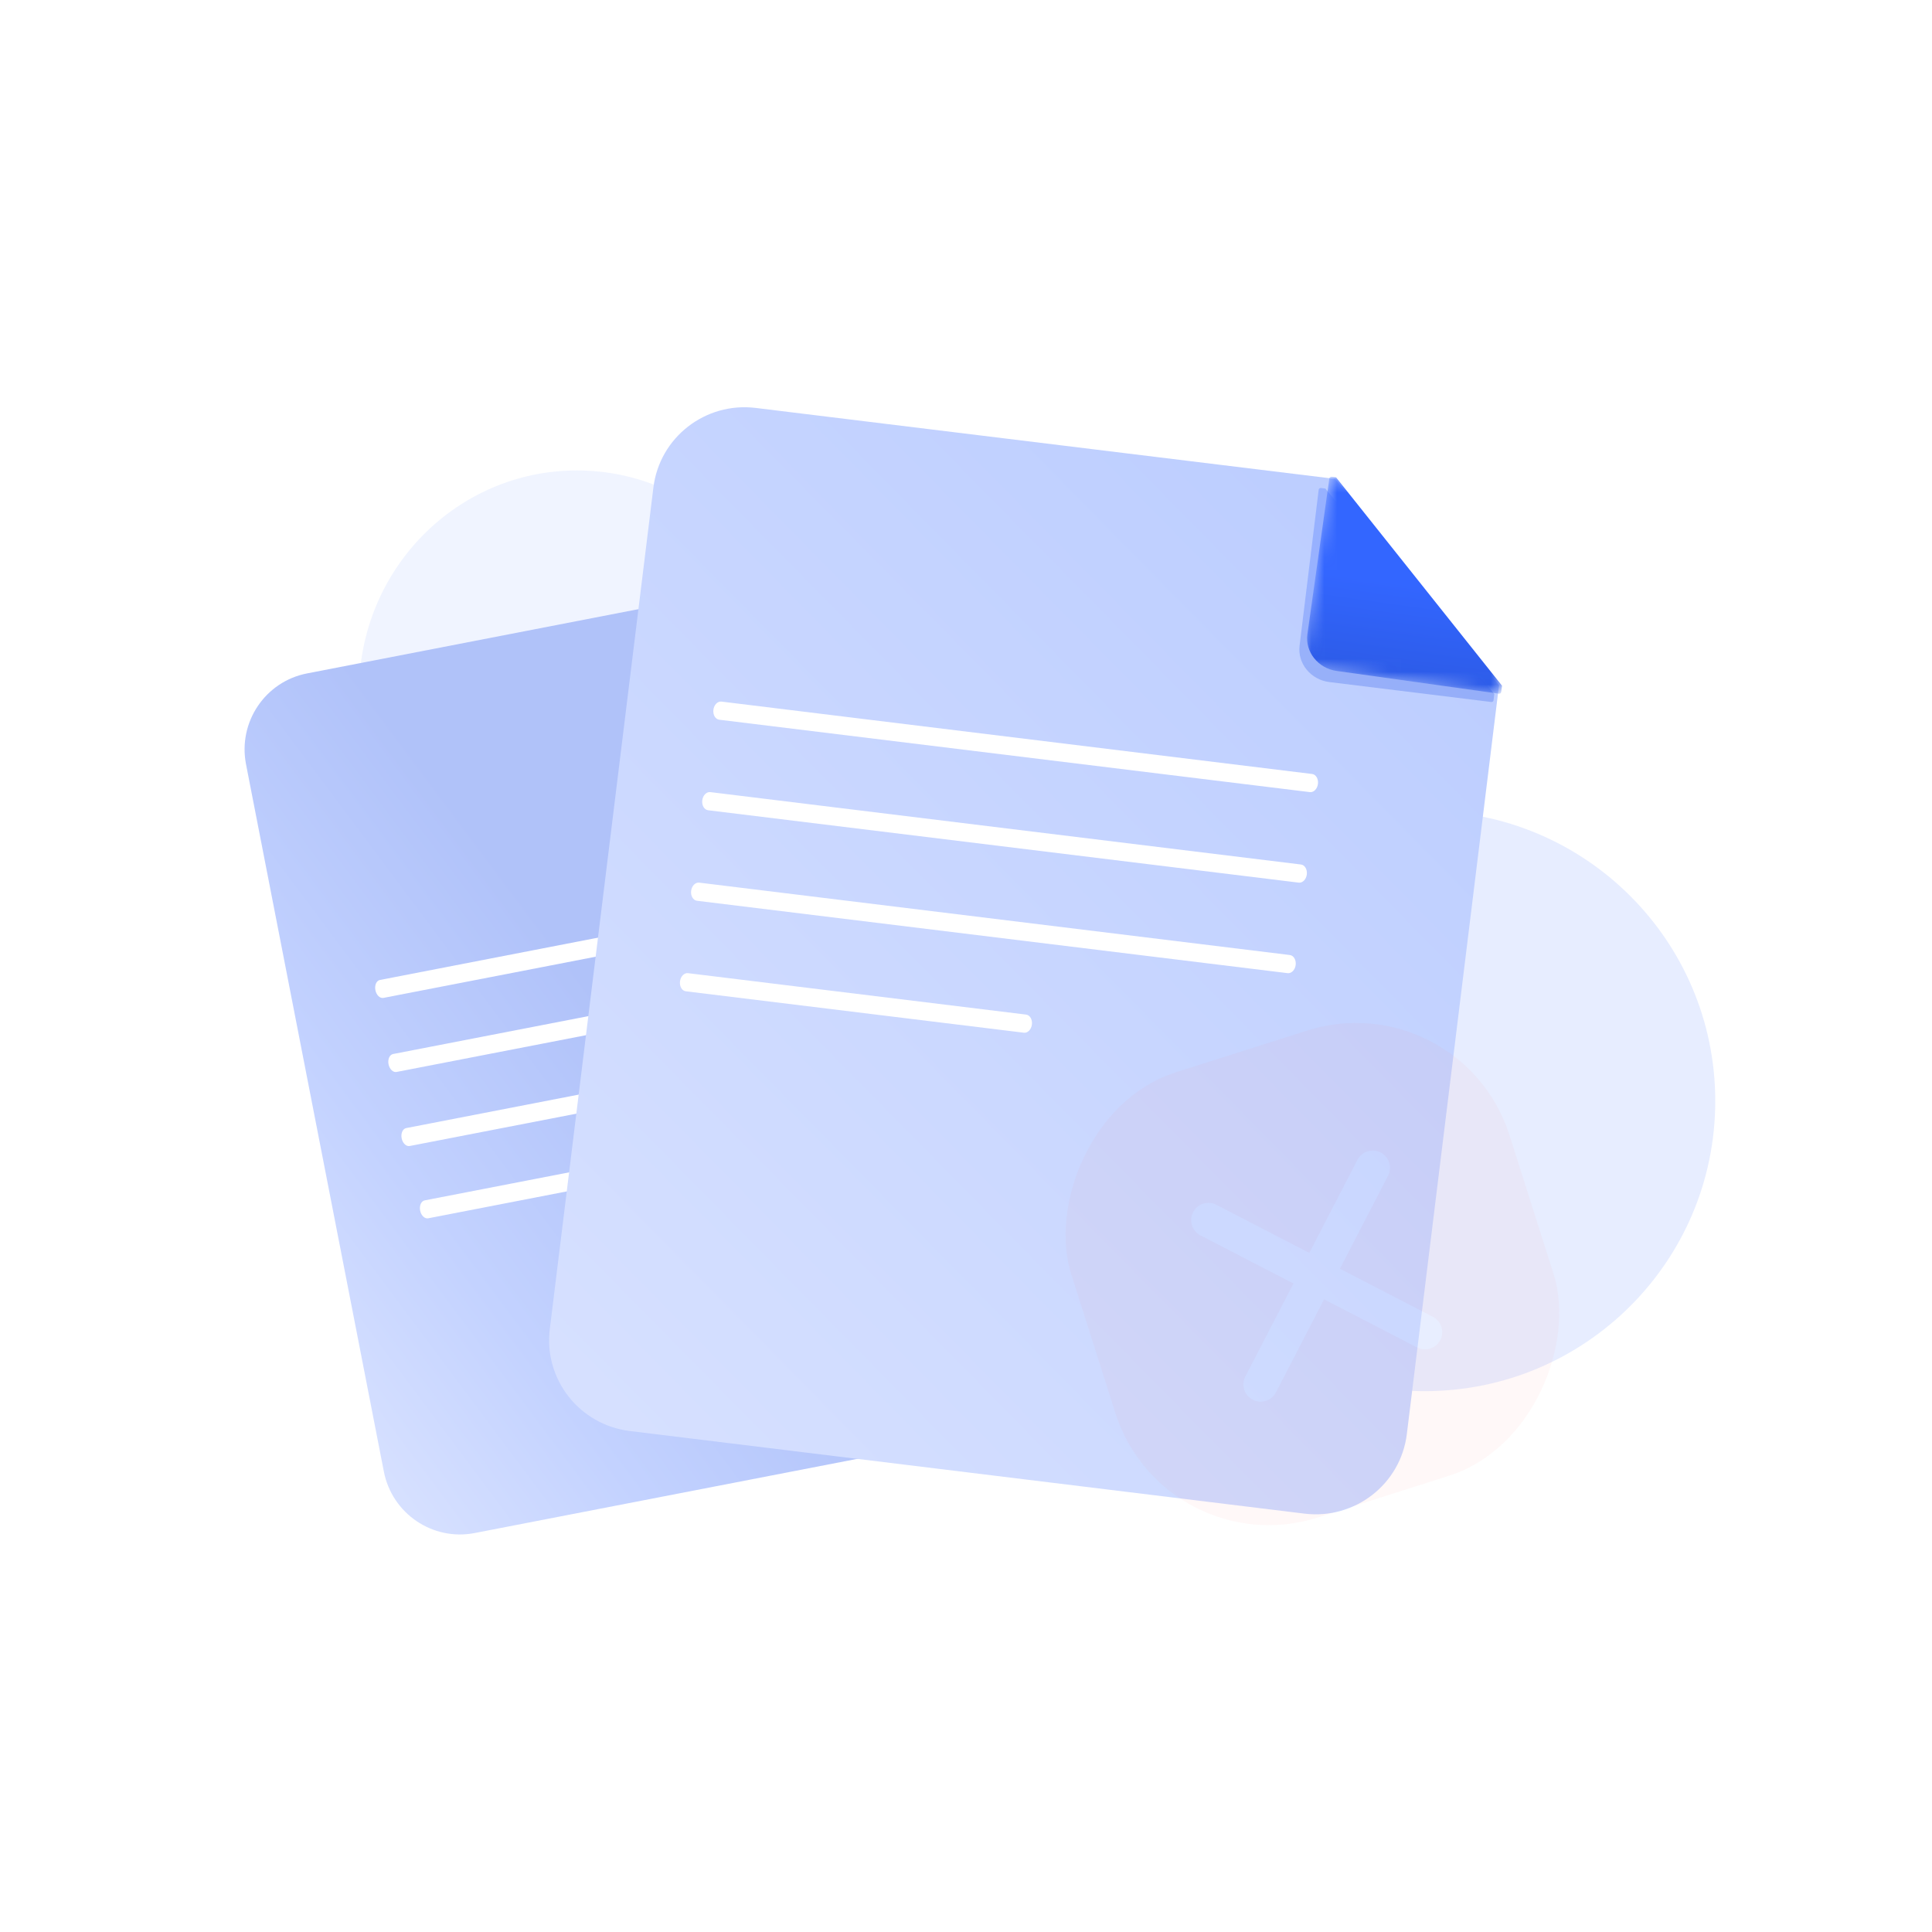 <svg width="151" height="151" viewBox="0 0 151 151" fill="none" xmlns="http://www.w3.org/2000/svg">
<g id="Frame 2">
<path id="oval-2" opacity="0.071" d="M45.092 71.411C54.499 71.411 62.125 63.656 62.125 54.089C62.125 44.523 54.499 36.768 45.092 36.768C35.685 36.768 28.06 44.523 28.06 54.089C28.06 63.656 35.685 71.411 45.092 71.411Z" fill="#3366FF"/>
<g id="folha-2">
<path id="Fill 1" fill-rule="evenodd" clip-rule="evenodd" d="M76.201 55.025L85.784 104.198C86.424 107.487 84.288 110.668 81.011 111.304L37.095 119.819C33.818 120.454 30.642 118.303 30.001 115.014L19.229 59.736C18.588 56.447 20.725 53.266 24.002 52.631L61.715 45.319L76.201 55.025Z" fill="url(#paint0_linear)"/>
<path id="Fill 3" fill-rule="evenodd" clip-rule="evenodd" d="M71.53 69.928L29.968 77.993C29.696 78.046 29.415 77.775 29.34 77.388C29.264 77.001 29.423 76.644 29.695 76.592L71.257 68.527C71.529 68.474 71.81 68.745 71.885 69.132C71.96 69.519 71.802 69.876 71.53 69.928Z" fill="white"/>
<path id="Fill 5" fill-rule="evenodd" clip-rule="evenodd" d="M72.556 75.716L30.994 83.781C30.723 83.834 30.442 83.563 30.366 83.176C30.291 82.789 30.45 82.433 30.721 82.38L72.284 74.315C72.555 74.262 72.836 74.533 72.912 74.92C72.987 75.307 72.828 75.664 72.556 75.716Z" fill="white"/>
<path id="Fill 7" fill-rule="evenodd" clip-rule="evenodd" d="M73.583 81.504L32.02 89.569C31.749 89.622 31.468 89.351 31.392 88.964C31.317 88.577 31.476 88.221 31.747 88.168L73.31 80.103C73.582 80.051 73.862 80.322 73.938 80.709C74.013 81.096 73.854 81.452 73.583 81.504Z" fill="white"/>
<path id="Fill 9" fill-rule="evenodd" clip-rule="evenodd" d="M57.59 90.538L33.467 95.219C33.194 95.272 32.913 95.001 32.837 94.614C32.762 94.227 32.922 93.871 33.194 93.818L57.317 89.137C57.589 89.085 57.871 89.355 57.946 89.742C58.021 90.129 57.862 90.486 57.59 90.538Z" fill="white"/>
<g id="Group 13">
<mask id="mask0" mask-type="alpha" maskUnits="userSpaceOnUse" x="60" y="42" width="16" height="16">
<g id="mask 3">
<path id="Vector" d="M60.725 45.136L73.273 42.705L75.731 55.306L63.182 57.737L60.725 45.136Z" fill="white"/>
</g>
</mask>
<g mask="url(#mask0)">
<path id="Fill 11" fill-rule="evenodd" clip-rule="evenodd" d="M61.135 45.058L60.852 45.113C60.782 45.126 60.736 45.194 60.749 45.264L62.765 55.601C62.995 56.781 64.14 57.551 65.323 57.322L75.604 55.33C75.674 55.316 75.72 55.248 75.706 55.178L75.624 54.759L61.135 45.058Z" fill="url(#paint1_linear)"/>
</g>
</g>
</g>
<path id="oval-1" opacity="0.115" d="M111.349 108.73C123.892 108.73 134.06 98.578 134.06 86.054C134.06 73.531 123.892 63.379 111.349 63.379C98.807 63.379 88.639 73.531 88.639 86.054C88.639 98.578 98.807 108.73 111.349 108.73Z" fill="#3366FF"/>
<g id="folha-1">
<g id="Group 133">
<g id="Group 16">
<path id="Fill 1_2" fill-rule="evenodd" clip-rule="evenodd" d="M117.159 53.565L109.954 112.087C109.472 116.001 105.892 118.783 101.957 118.302L49.222 111.844C45.287 111.362 42.488 107.799 42.97 103.884L51.069 38.098C51.551 34.184 55.132 31.401 59.067 31.883L104.352 37.429L117.159 53.565Z" fill="url(#paint2_linear)"/>
<path id="Fill 3_2" fill-rule="evenodd" clip-rule="evenodd" d="M102.375 61.909L56.216 56.252C55.915 56.215 55.709 55.867 55.757 55.476C55.805 55.085 56.089 54.798 56.39 54.835L102.549 60.492C102.85 60.529 103.056 60.876 103.007 61.267C102.959 61.658 102.676 61.946 102.375 61.909Z" fill="white"/>
<path id="Fill 5_2" fill-rule="evenodd" clip-rule="evenodd" d="M101.504 68.984L55.346 63.327C55.044 63.29 54.839 62.943 54.887 62.551C54.935 62.16 55.219 61.873 55.52 61.91L101.679 67.567C101.98 67.604 102.185 67.951 102.137 68.342C102.089 68.734 101.806 69.021 101.504 68.984Z" fill="white"/>
<path id="Fill 7_2" fill-rule="evenodd" clip-rule="evenodd" d="M100.634 76.059L54.476 70.402C54.174 70.365 53.969 70.018 54.017 69.627C54.065 69.235 54.349 68.948 54.65 68.985L100.809 74.642C101.11 74.679 101.315 75.026 101.267 75.418C101.219 75.809 100.936 76.096 100.634 76.059Z" fill="white"/>
<path id="Fill 9_2" fill-rule="evenodd" clip-rule="evenodd" d="M80.024 80.714L53.599 77.476C53.301 77.44 53.099 77.093 53.147 76.702C53.195 76.311 53.476 76.023 53.774 76.06L80.198 79.298C80.496 79.334 80.699 79.681 80.651 80.072C80.603 80.463 80.322 80.751 80.024 80.714Z" fill="white"/>
</g>
</g>
<g id="Group 13_2">
<g id="Fill 11 Copy" opacity="0.276" filter="url(#filter0_f)">
<path fill-rule="evenodd" clip-rule="evenodd" d="M103.589 38.184L103.24 38.141C103.153 38.13 103.075 38.189 103.065 38.272L101.572 50.464C101.401 51.855 102.444 53.129 103.9 53.308L116.556 54.866C116.643 54.877 116.721 54.818 116.731 54.735L116.792 54.241L103.589 38.184Z" fill="url(#paint3_linear)"/>
</g>
<mask id="mask1" mask-type="alpha" maskUnits="userSpaceOnUse" x="101" y="37" width="19" height="18">
<g id="mask 10">
<path id="Vector_2" d="M103.921 37.243L119.396 39.41L117.304 54.239L101.83 52.071L103.921 37.243Z" fill="white"/>
</g>
</mask>
<g mask="url(#mask1)">
<path id="Fill 11_2" fill-rule="evenodd" clip-rule="evenodd" d="M104.426 37.314L104.076 37.265C103.989 37.252 103.909 37.31 103.898 37.392L102.184 49.555C101.988 50.944 103.012 52.235 104.471 52.44L117.149 54.217C117.236 54.229 117.316 54.172 117.327 54.089L117.397 53.595L104.426 37.314Z" fill="url(#paint4_linear)"/>
</g>
</g>
</g>
<g id="xis" opacity="0.05">
<rect id="Rectangle" width="35.93" height="36.517" rx="12.584" transform="matrix(-0.953 0.303 0.303 0.953 114.163 76.732)" fill="#FF6666"/>
<g id="Group 2">
<g id="icon/UI/check">
<path id="Fill 1_3" fill-rule="evenodd" clip-rule="evenodd" d="M104.726 99.16L111.993 102.92C112.655 103.263 112.914 104.076 112.571 104.736C112.4 105.066 112.111 105.297 111.783 105.402C111.454 105.506 111.085 105.485 110.755 105.314L103.487 101.554L99.727 108.822C99.556 109.152 99.268 109.382 98.939 109.487C98.61 109.592 98.241 109.57 97.911 109.399C97.249 109.057 96.991 108.244 97.333 107.582L101.093 100.316L93.826 96.556C93.164 96.215 92.906 95.402 93.248 94.74C93.591 94.078 94.402 93.82 95.064 94.162L102.332 97.922L106.092 90.654C106.435 89.994 107.246 89.736 107.908 90.077C108.57 90.419 108.828 91.232 108.486 91.894L104.726 99.16Z" fill="white"/>
</g>
</g>
</g>
</g>
<defs>
<filter id="filter0_f" x="99.554" y="36.14" width="19.238" height="20.728" filterUnits="userSpaceOnUse" color-interpolation-filters="sRGB">
<feFlood flood-opacity="0" result="BackgroundImageFix"/>
<feBlend mode="normal" in="SourceGraphic" in2="BackgroundImageFix" result="shape"/>
<feGaussianBlur stdDeviation="1" result="effect1_foregroundBlur"/>
</filter>
<linearGradient id="paint0_linear" x1="61.637" y1="97.808" x2="32.993" y2="119.205" gradientUnits="userSpaceOnUse">
<stop stop-color="#B0C2F9"/>
<stop offset="0.587" stop-color="#C3D2FF"/>
<stop offset="1" stop-color="#D6E0FF"/>
</linearGradient>
<linearGradient id="paint1_linear" x1="69.565" y1="60.711" x2="67.558" y2="50.351" gradientUnits="userSpaceOnUse">
<stop stop-color="#2854D8"/>
<stop offset="1" stop-color="#3366FF"/>
</linearGradient>
<linearGradient id="paint2_linear" x1="104.744" y1="42.141" x2="41.663" y2="104.252" gradientUnits="userSpaceOnUse">
<stop stop-color="#BDCEFF"/>
<stop offset="1" stop-color="#D6E0FF"/>
</linearGradient>
<linearGradient id="paint3_linear" x1="107.552" y1="58.624" x2="109.049" y2="46.4" gradientUnits="userSpaceOnUse">
<stop stop-color="#2854D8"/>
<stop offset="1" stop-color="#3366FF"/>
</linearGradient>
<linearGradient id="paint4_linear" x1="108.054" y1="57.81" x2="109.762" y2="45.621" gradientUnits="userSpaceOnUse">
<stop stop-color="#2854D8"/>
<stop offset="1" stop-color="#3366FF"/>
</linearGradient>
</defs>
</svg>
